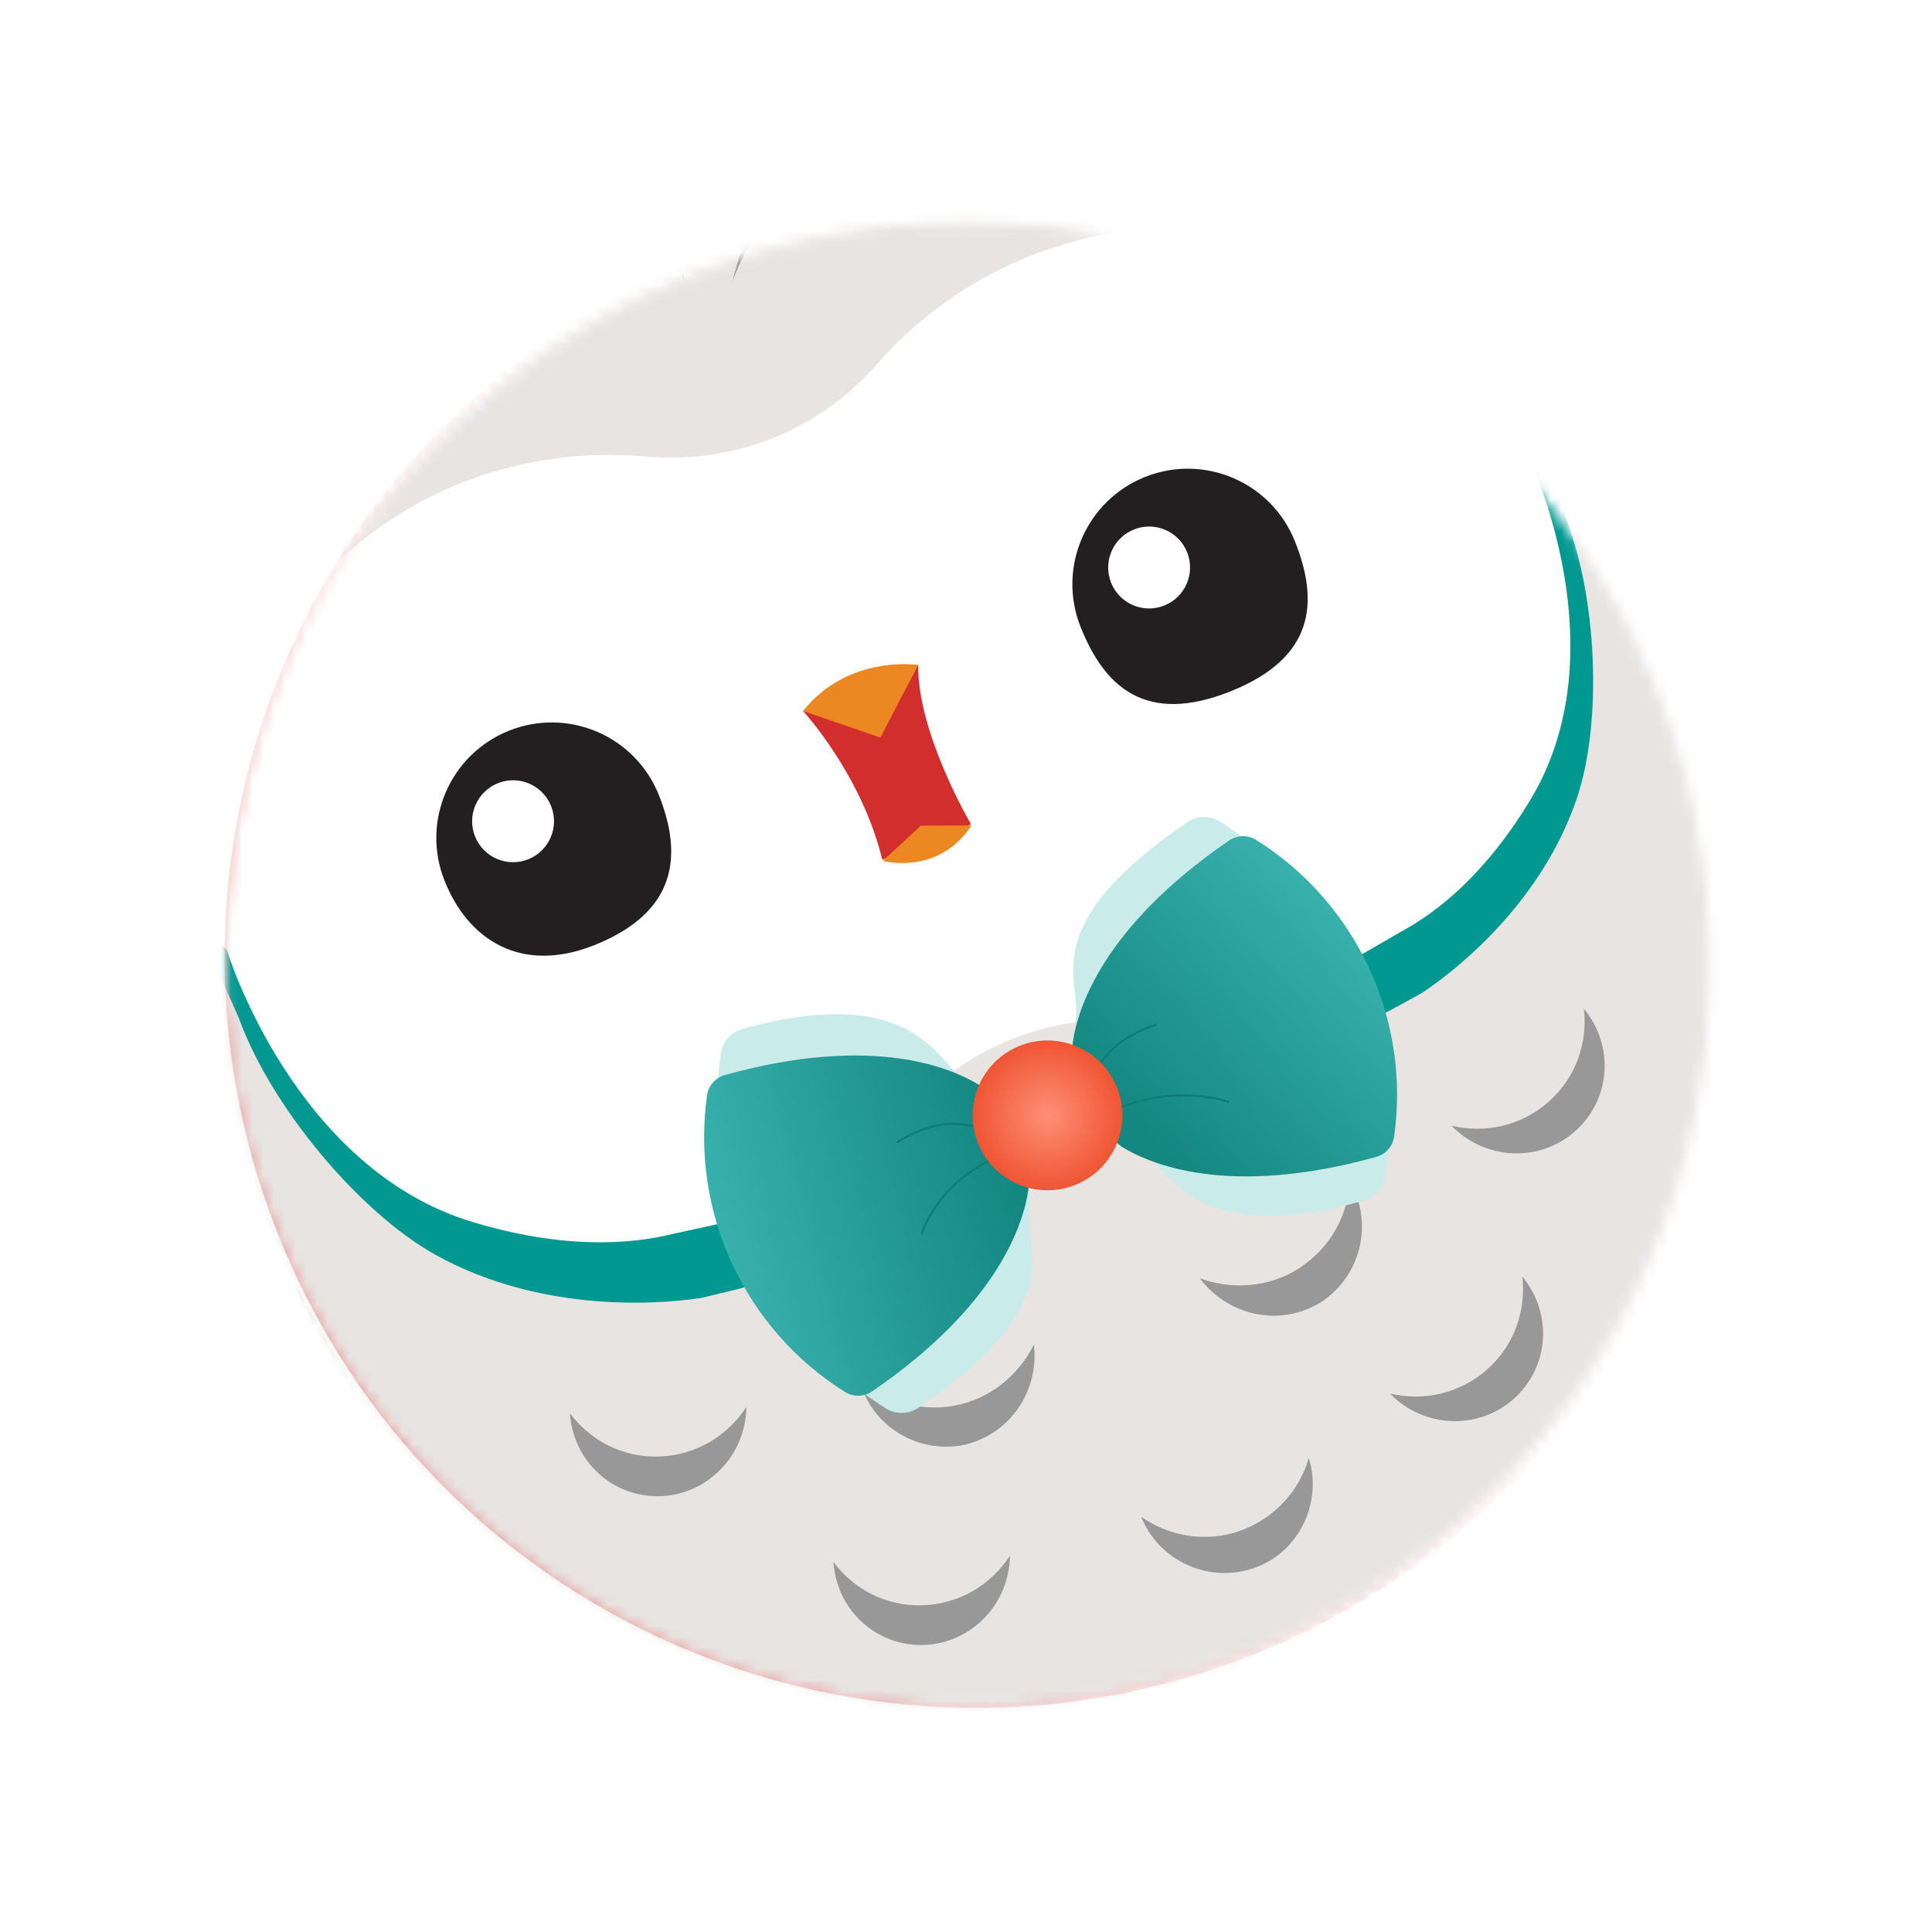 <svg width="180" height="180" viewBox="0 0 180 180" fill="none" xmlns="http://www.w3.org/2000/svg">
<path d="M107.814 134.689C132.494 124.851 144.526 96.868 134.689 72.188C124.851 47.507 96.868 35.475 72.188 45.313C47.507 55.151 35.475 83.133 45.313 107.814C55.151 132.494 83.133 144.526 107.814 134.689Z" fill="#E68484"/>
<mask id="mask0_731_8820" style="mask-type:alpha" maskUnits="userSpaceOnUse" x="41" y="41" width="98" height="98">
<path d="M107.814 134.689C132.494 124.851 144.526 96.868 134.689 72.188C124.851 47.507 96.868 35.475 72.188 45.313C47.507 55.151 35.475 83.133 45.313 107.814C55.151 132.494 83.133 144.526 107.814 134.689Z" fill="#E27373"/>
</mask>
<g mask="url(#mask0_731_8820)">
<path d="M47.858 108.583C47.858 108.583 43.413 113.095 46.968 123.312C50.919 134.74 65.486 139.108 78.542 137.321L47.858 108.583Z" fill="#989899"/>
<path d="M133.88 74.263C133.88 74.263 140.208 74.476 144.648 84.339C149.633 95.355 142.063 108.557 131.358 116.251L133.88 74.263Z" fill="#989899"/>
<path d="M128.107 138.77C127.665 138.947 127.134 138.902 126.692 138.651L122.86 136.33L121.409 140.844C121.127 141.641 120.227 142.171 119.431 141.89C118.635 141.609 118.105 140.708 118.386 139.912L120.46 133.523C120.608 133.037 120.919 132.742 121.435 132.536C121.878 132.359 122.409 132.404 122.777 132.684L128.303 136.04C129.084 136.498 129.289 137.443 128.831 138.225C128.668 138.461 128.402 138.652 128.107 138.77Z" fill="#EC8822"/>
<path d="M70.91 41.723C45.896 51.705 33.556 79.557 43.256 103.919C53.456 129.536 72.271 143.501 91.605 144.598C95.719 144.838 98.581 144.723 102.202 139.856C103.65 137.909 105.805 136.45 108.24 135.478C110.675 134.506 113.286 133.978 115.631 134.497C120.776 135.609 123.832 133.619 126.58 130.641C139.83 116.455 143.889 93.362 133.718 67.819C124.018 43.457 95.849 31.77 70.91 41.723Z" fill="#E7E4E2"/>
<path d="M95.046 44.58C90.501 46.051 86.604 48.719 83.724 52.007C79.972 56.327 74.438 58.535 68.746 57.984C64.322 57.61 59.734 58.329 55.425 60.391C44.091 65.855 38.409 79.072 42.242 91.059C46.779 105.245 62.283 112.403 75.859 106.986C79.769 105.425 83.076 102.994 85.647 100C89.281 95.813 94.814 93.605 100.329 94.141C104.252 94.544 108.323 94.031 112.233 92.471C125.809 87.053 132.143 71.18 125.688 57.759C120.203 46.346 106.923 40.696 95.046 44.58Z" fill="white"/>
<path d="M69.712 122.023C67.352 122.109 65.274 120.971 63.993 119.258C64.195 122.343 66.743 124.662 69.781 124.561C72.82 124.461 75.242 121.954 75.291 118.855C74.064 120.714 72.071 121.937 69.712 122.023Z" fill="#989899"/>
<path d="M86.587 131.548C84.227 131.635 82.149 130.497 80.868 128.784C81.07 131.868 83.618 134.187 86.656 134.087C89.695 133.986 92.117 131.48 92.166 128.381C90.939 130.239 88.946 131.462 86.587 131.548Z" fill="#989899"/>
<path d="M106.914 126.775C104.745 127.555 102.356 127.14 100.574 125.884C101.69 128.689 104.844 130.167 107.78 129.167C110.643 128.195 112.196 125.009 111.301 122.116C110.693 124.241 109.083 125.995 106.914 126.775Z" fill="#989899"/>
<path d="M122.722 116.447C124.494 114.884 125.22 112.627 124.972 110.502C126.945 112.88 126.69 116.318 124.415 118.338C122.141 120.357 118.661 120.206 116.496 117.991C118.663 118.495 120.95 118.01 122.722 116.447Z" fill="#989899"/>
<path d="M88.593 118.768C86.277 119.179 84.022 118.454 82.475 116.933C83.149 119.914 86.052 121.835 89.091 121.307C92.1 120.705 94.051 117.873 93.701 114.848C92.755 116.765 90.909 118.357 88.593 118.768Z" fill="#989899"/>
<path d="M126.665 99.301C128.437 97.739 129.163 95.482 128.915 93.356C130.888 95.734 130.632 99.172 128.358 101.192C126.084 103.212 122.604 103.061 120.439 100.845C122.606 101.349 124.893 100.864 126.665 99.301Z" fill="#989899"/>
<path d="M110.725 109.939C112.689 108.642 113.827 106.563 113.904 104.394C115.464 107.022 114.677 110.415 112.108 112.125C109.51 113.76 106.149 113.049 104.324 110.612C106.328 111.352 108.762 111.236 110.725 109.939Z" fill="#989899"/>
<path d="M74.386 46.826C74.386 46.826 76.237 41.382 80.681 38.154C84.447 35.369 81.574 33.093 78.589 36.765C76.122 39.803 74.386 46.826 74.386 46.826Z" fill="#989899"/>
<path d="M71.367 46.747C71.367 46.747 68.748 42.317 64.516 40.925C61.464 39.919 62.102 37.44 63.179 36.924C65.202 35.775 68.237 38.242 71.367 46.747Z" fill="#989899"/>
<path d="M68.963 46.935C68.963 46.935 59.104 41.717 55.721 45.462C53.328 48.042 63.036 45.794 68.963 46.935Z" fill="#989899"/>
<path d="M65.561 89.279C70.907 87.145 71.2 83.466 69.691 79.675C68.181 75.883 63.885 74.036 60.095 75.549C56.305 77.061 54.456 81.361 55.966 85.152C57.475 88.944 60.866 91.152 65.561 89.279Z" fill="#231F20"/>
<path d="M61.323 83.784C62.668 83.247 63.324 81.722 62.788 80.376C62.253 79.031 60.728 78.375 59.383 78.912C58.038 79.449 57.383 80.975 57.918 82.32C58.454 83.665 59.978 84.321 61.323 83.784Z" fill="white"/>
<path d="M106.284 73.032C111.755 70.848 111.923 67.219 110.413 63.428C108.904 59.636 104.608 57.789 100.818 59.302C97.028 60.814 95.179 65.114 96.688 68.905C98.198 72.697 100.813 75.215 106.284 73.032Z" fill="#231F20"/>
<path d="M102.046 67.537C103.391 67 104.047 65.474 103.511 64.129C102.975 62.784 101.451 62.128 100.106 62.665C98.761 63.202 98.105 64.728 98.641 66.073C99.176 67.418 100.701 68.073 102.046 67.537Z" fill="white"/>
<path d="M82.5 75.445C82.5 75.445 86.256 79.507 87.576 84.968L93.258 82.701C93.258 82.701 89.8 76.809 89.88 72.5L82.5 75.445Z" fill="#D32E2E"/>
<path d="M78.914 74.286L83.867 75.988L86.292 71.342C86.292 71.342 81.825 70.644 78.914 74.286Z" fill="#EC8822"/>
<path d="M89.701 81.619L86.457 81.631L84.02 83.886C84.02 83.886 87.573 84.863 89.701 81.619Z" fill="#EC8822"/>
</g>
<mask id="mask1_731_8820" style="mask-type:alpha" maskUnits="userSpaceOnUse" x="20" y="20" width="140" height="140">
<path d="M90 158.75C127.97 158.75 158.75 127.97 158.75 90C158.75 52.03 127.97 21.25 90 21.25C52.03 21.25 21.25 52.03 21.25 90C21.25 127.97 52.03 158.75 90 158.75Z" fill="#EFFFFE" stroke="#C9EBE9"/>
</mask>
<g mask="url(#mask1_731_8820)">
<path d="M116.863 154.129C152.775 139.814 170.283 99.097 155.968 63.185C141.653 27.273 100.936 9.766 65.025 24.081C29.112 38.395 11.605 79.112 25.919 115.024C40.234 150.936 80.951 168.444 116.863 154.129Z" fill="#E68484"/>
<mask id="mask2_731_8820" style="mask-type:alpha" maskUnits="userSpaceOnUse" x="20" y="19" width="141" height="141">
<path d="M116.863 154.129C152.775 139.814 170.283 99.097 155.968 63.185C141.653 27.273 100.936 9.766 65.025 24.081C29.112 38.395 11.605 79.112 25.919 115.024C40.234 150.936 80.951 168.444 116.863 154.129Z" fill="#E27373"/>
</mask>
<g mask="url(#mask2_731_8820)">
<path d="M29.623 116.145C29.623 116.145 23.154 122.71 28.327 137.577C34.077 154.205 55.272 160.561 74.27 157.96L29.623 116.145Z" fill="#989899"/>
<path d="M154.793 66.205C154.793 66.205 164 66.515 170.461 80.867C177.714 96.896 166.699 116.106 151.123 127.302L154.793 66.205Z" fill="#989899"/>
<path d="M146.394 160.069C145.75 160.326 144.977 160.261 144.334 159.895L138.759 156.518L136.647 163.087C136.238 164.246 134.927 165.018 133.769 164.609C132.611 164.2 131.84 162.889 132.25 161.73L135.267 152.435C135.483 151.726 135.934 151.297 136.685 150.997C137.33 150.74 138.102 150.805 138.638 151.214L146.679 156.096C147.815 156.763 148.114 158.138 147.447 159.275C147.21 159.619 146.824 159.897 146.394 160.069Z" fill="#EC8822"/>
<path d="M63.166 18.856C26.769 33.381 8.813 73.909 22.928 109.357C37.769 146.632 65.146 166.953 93.279 168.548C99.266 168.898 103.43 168.73 108.698 161.648C110.805 158.815 113.942 156.692 117.485 155.279C121.028 153.865 124.827 153.095 128.238 153.85C135.726 155.468 140.173 152.573 144.17 148.239C163.45 127.599 169.356 93.996 154.558 56.828C140.443 21.38 99.455 4.374 63.166 18.856Z" fill="#E7E4E2"/>
<path d="M98.285 23.015C91.672 25.155 86.002 29.037 81.81 33.821C76.351 40.108 68.299 43.321 60.017 42.518C53.58 41.975 46.904 43.02 40.634 46.021C24.142 53.971 15.874 73.203 21.451 90.645C28.052 111.288 50.613 121.703 70.367 113.82C76.057 111.55 80.869 108.011 84.609 103.656C89.896 97.563 97.948 94.349 105.973 95.13C111.68 95.716 117.604 94.97 123.294 92.699C143.048 84.816 152.265 61.72 142.872 42.191C134.891 25.584 115.568 17.363 98.285 23.015Z" fill="white"/>
<path d="M61.421 135.7C57.987 135.826 54.964 134.169 53.1 131.677C53.394 136.165 57.102 139.54 61.523 139.394C65.944 139.247 69.469 135.6 69.54 131.091C67.755 133.795 64.855 135.574 61.421 135.7Z" fill="#989899"/>
<path d="M85.977 149.56C82.543 149.686 79.519 148.03 77.656 145.537C77.95 150.025 81.658 153.4 86.079 153.254C90.5 153.108 94.024 149.46 94.095 144.951C92.31 147.655 89.411 149.435 85.977 149.56Z" fill="#989899"/>
<path d="M115.554 142.615C112.397 143.75 108.922 143.146 106.328 141.318C107.953 145.4 112.542 147.551 116.815 146.095C120.98 144.682 123.24 140.046 121.937 135.836C121.053 138.927 118.71 141.48 115.554 142.615Z" fill="#989899"/>
<path d="M138.556 127.587C141.134 125.314 142.191 122.029 141.83 118.937C144.701 122.396 144.329 127.399 141.02 130.338C137.711 133.277 132.646 133.058 129.496 129.834C132.65 130.567 135.977 129.861 138.556 127.587Z" fill="#989899"/>
<path d="M88.897 130.965C85.527 131.563 82.245 130.508 79.995 128.294C80.976 132.632 85.199 135.428 89.621 134.659C94 133.782 96.839 129.662 96.33 125.26C94.953 128.05 92.267 130.367 88.897 130.965Z" fill="#989899"/>
<path d="M144.293 102.638C146.872 100.364 147.928 97.08 147.568 93.987C150.438 97.447 150.066 102.45 146.757 105.389C143.448 108.328 138.384 108.108 135.234 104.884C138.387 105.617 141.715 104.912 144.293 102.638Z" fill="#989899"/>
<path d="M121.101 118.116C123.957 116.229 125.614 113.203 125.726 110.047C127.995 113.871 126.851 118.809 123.113 121.296C119.333 123.676 114.441 122.641 111.786 119.096C114.703 120.172 118.244 120.003 121.101 118.116Z" fill="#989899"/>
<path d="M68.224 26.282C68.224 26.282 70.918 18.361 77.385 13.664C82.863 9.61 78.683 6.3 74.34 11.643C70.75 16.063 68.224 26.282 68.224 26.282Z" fill="#989899"/>
<path d="M63.833 26.167C63.833 26.167 60.021 19.72 53.864 17.696C49.423 16.231 50.351 12.624 51.919 11.874C54.862 10.201 59.279 13.792 63.833 26.167Z" fill="#989899"/>
<path d="M60.335 26.441C60.335 26.441 45.989 18.848 41.067 24.298C37.585 28.052 51.71 24.78 60.335 26.441Z" fill="#989899"/>
<path d="M55.379 88.055C63.158 84.95 63.584 79.597 61.387 74.08C59.191 68.563 52.939 65.875 47.424 68.076C41.91 70.277 39.219 76.534 41.416 82.05C43.612 87.567 48.547 90.781 55.379 88.055Z" fill="#231F20"/>
<path d="M49.212 80.058C51.169 79.277 52.124 77.057 51.344 75.1C50.565 73.142 48.347 72.188 46.39 72.969C44.433 73.75 43.478 75.97 44.258 77.928C45.037 79.885 47.255 80.839 49.212 80.058Z" fill="white"/>
<path d="M114.639 64.414C122.6 61.237 122.844 55.956 120.647 50.439C118.451 44.923 112.2 42.234 106.685 44.435C101.17 46.636 98.48 52.893 100.676 58.41C102.873 63.927 106.678 67.591 114.639 64.414Z" fill="#231F20"/>
<path d="M108.472 56.418C110.429 55.637 111.384 53.417 110.605 51.46C109.825 49.502 107.607 48.548 105.65 49.329C103.693 50.11 102.739 52.33 103.518 54.288C104.297 56.246 106.516 57.199 108.472 56.418Z" fill="white"/>
<path d="M74.814 66.241C74.814 66.241 80.279 72.151 82.2 80.099L90.468 76.8C90.468 76.8 85.436 68.226 85.552 61.956L74.814 66.241Z" fill="#D32E2E"/>
<path d="M74.814 66.24L82.021 68.715L85.55 61.955C85.55 61.955 79.049 60.94 74.814 66.24Z" fill="#EC8822"/>
<path d="M90.512 76.908L85.791 76.925L82.245 80.207C82.245 80.207 87.415 81.629 90.512 76.908Z" fill="#EC8822"/>
<path fill-rule="evenodd" clip-rule="evenodd" d="M130.565 86.784C133.98 84.938 138.503 81.348 142.675 74.359C146.746 67.542 146.778 59.763 145.731 53.575C145.209 50.494 144.426 47.846 143.773 45.97C143.448 45.033 143.155 44.291 142.946 43.787C142.841 43.535 142.757 43.343 142.701 43.216C142.672 43.152 142.651 43.105 142.637 43.074L142.622 43.041L142.619 43.035C142.324 42.41 142.591 41.665 143.215 41.37C143.839 41.075 144.584 41.342 144.879 41.966L143.749 42.5C144.879 41.966 144.879 41.966 144.879 41.966L144.88 41.969L144.882 41.973L144.888 41.986L144.909 42.031C144.927 42.07 144.952 42.127 144.985 42.199C145.05 42.345 145.142 42.556 145.255 42.828C145.481 43.373 144.655 44.012 144.998 45C145.685 46.975 145.181 44.644 145.731 47.894C148.812 55.394 149.321 67.234 146.917 74.359C143.749 83.75 136.248 90 132.499 92.5C130.595 93.529 128.674 94.693 127.499 95C126.911 95.154 125.98 91.128 125.645 91.18C125.478 91.206 125.345 91.222 125.25 91.232C125.202 91.237 125.164 91.241 125.135 91.243L125.1 91.246L125.088 91.247L125.083 91.248C125.083 91.248 125.079 91.248 125 90" fill="#009891"/>
<path fill-rule="evenodd" clip-rule="evenodd" d="M62.718 114.954C58.647 115.963 52.419 116.386 43.997 113.841C35.781 111.357 30.089 105.169 26.42 99.466C24.592 96.627 23.29 93.943 22.445 91.97C22.023 90.985 21.716 90.18 21.516 89.625C21.416 89.348 21.343 89.133 21.296 88.99C21.272 88.919 21.254 88.866 21.243 88.831L21.232 88.794L21.229 88.786C21.01 88.073 20.254 87.672 19.541 87.891C18.828 88.109 18.427 88.864 18.646 89.577L19.937 89.181C18.646 89.577 18.646 89.577 18.646 89.577L18.647 89.58L18.648 89.585L18.653 89.599L18.669 89.651C18.683 89.695 18.704 89.759 18.731 89.84C18.785 90.004 18.866 90.239 18.974 90.539C19.189 91.138 19.849 89.5 20.294 90.539C21.183 92.615 21.25 92.5 22.282 94.93C25.283 103.159 33.499 112.985 40.608 116.926C49.979 122.12 60.521 121.655 65.336 120.924C67.607 120.362 69.988 119.893 71.151 119.284C71.733 118.979 69.544 115.087 69.849 114.885C70.002 114.784 70.12 114.701 70.203 114.64C70.245 114.609 70.278 114.584 70.303 114.565L70.333 114.542L70.344 114.533L70.348 114.53C70.348 114.53 70.351 114.528 69.505 113.474" fill="#009891"/>
<path d="M85.163 131.385C84.325 131.774 83.333 131.721 82.531 131.218H82.534C71.354 124.202 65.318 111.226 67.157 98.156C67.31 97.067 68.09 96.174 69.149 95.879C85.733 91.274 87.469 99.409 90.561 101.351C90.561 101.351 93.46 103.639 94.795 106.51C96.131 109.381 95.941 112.922 95.941 112.922C95.434 116.538 99.763 121.443 85.555 131.161C85.43 131.247 85.298 131.322 85.163 131.385Z" fill="#C9EBE9"/>
<path d="M111.016 76.364C111.854 75.974 112.846 76.028 113.648 76.531L113.645 76.531C124.825 83.547 130.861 96.523 129.022 109.592C128.869 110.681 128.089 111.574 127.03 111.869C110.446 116.475 108.71 108.34 105.618 106.398C105.618 106.398 102.719 104.11 101.384 101.239C100.048 98.367 100.238 94.826 100.238 94.826C100.745 91.21 96.416 86.305 110.624 76.588C110.749 76.501 110.881 76.427 111.016 76.364Z" fill="#C9EBE9"/>
<path d="M80.92 129.825C80.22 130.15 79.391 130.106 78.721 129.685L78.723 129.685C69.381 123.823 64.338 112.979 65.874 102.059C66.002 101.148 66.654 100.403 67.539 100.156C81.396 96.308 88.737 99.52 91.32 101.143C91.32 101.143 93.742 103.055 94.858 105.454C95.974 107.853 95.816 110.812 95.816 110.812C95.392 113.834 93.12 121.517 81.248 129.637C81.143 129.71 81.033 129.772 80.92 129.825Z" fill="url(#paint0_linear_731_8820)"/>
<path d="M114.844 78.118C115.544 77.792 116.373 77.837 117.043 78.257H117.041C126.383 84.12 131.426 94.963 129.89 105.883C129.762 106.794 129.11 107.54 128.225 107.786C114.368 111.635 107.028 108.422 104.444 106.799C104.444 106.799 102.022 104.887 100.906 102.488C99.79 100.089 99.948 97.13 99.948 97.13C100.372 94.109 102.644 86.425 114.516 78.305C114.621 78.233 114.731 78.17 114.844 78.118Z" fill="url(#paint1_linear_731_8820)"/>
<g filter="url(#filter0_i_731_8820)">
<path d="M93.872 106.088C93.872 106.088 91.653 104.693 88.672 104.71C86.134 104.724 83.625 106.4 83.625 106.4" stroke="#0E7D78" stroke-width="0.192" stroke-linecap="round"/>
</g>
<g filter="url(#filter1_i_731_8820)">
<path d="M95.867 106.562C95.867 106.562 92.715 107.428 89.86 109.59C86.816 111.896 85.882 114.924 85.882 114.924" stroke="#0E7D78" stroke-width="0.192" stroke-linecap="round"/>
</g>
<g filter="url(#filter2_i_731_8820)">
<path d="M100.847 103.119C100.847 103.119 101.21 100.524 103.143 98.255C104.79 96.322 107.688 95.483 107.688 95.483" stroke="#0E7D78" stroke-width="0.192" stroke-linecap="round"/>
</g>
<g filter="url(#filter3_i_731_8820)">
<path d="M99.939 105.199C99.939 105.199 103.01 103.279 106.959 102.409C111.17 101.481 114.427 102.659 114.427 102.659" stroke="#0E7D78" stroke-width="0.192" stroke-linecap="round"/>
</g>
<path d="M100.535 110.243C104.028 108.618 105.543 104.469 103.918 100.975C102.293 97.482 98.144 95.967 94.65 97.592C91.157 99.217 89.642 103.366 91.267 106.859C92.892 110.353 97.041 111.868 100.535 110.243Z" fill="url(#paint2_radial_731_8820)"/>
</g>
</g>
<defs>
<filter id="filter0_i_731_8820" x="83.529" y="104.613" width="10.44" height="1.884" filterUnits="userSpaceOnUse" color-interpolation-filters="sRGB">
<feFlood flood-opacity="0" result="BackgroundImageFix"/>
<feBlend mode="normal" in="SourceGraphic" in2="BackgroundImageFix" result="shape"/>
<feColorMatrix in="SourceAlpha" type="matrix" values="0 0 0 0 0 0 0 0 0 0 0 0 0 0 0 0 0 0 127 0" result="hardAlpha"/>
<feOffset/>
<feGaussianBlur stdDeviation="0.77"/>
<feComposite in2="hardAlpha" operator="arithmetic" k2="-1" k3="1"/>
<feColorMatrix type="matrix" values="0 0 0 0 0 0 0 0 0 0 0 0 0 0 0 0 0 0 0.4 0"/>
<feBlend mode="normal" in2="shape" result="effect1_innerShadow_731_8820"/>
</filter>
<filter id="filter1_i_731_8820" x="85.785" y="106.466" width="10.178" height="8.555" filterUnits="userSpaceOnUse" color-interpolation-filters="sRGB">
<feFlood flood-opacity="0" result="BackgroundImageFix"/>
<feBlend mode="normal" in="SourceGraphic" in2="BackgroundImageFix" result="shape"/>
<feColorMatrix in="SourceAlpha" type="matrix" values="0 0 0 0 0 0 0 0 0 0 0 0 0 0 0 0 0 0 127 0" result="hardAlpha"/>
<feOffset/>
<feGaussianBlur stdDeviation="0.77"/>
<feComposite in2="hardAlpha" operator="arithmetic" k2="-1" k3="1"/>
<feColorMatrix type="matrix" values="0 0 0 0 0 0 0 0 0 0 0 0 0 0 0 0 0 0 0.4 0"/>
<feBlend mode="normal" in2="shape" result="effect1_innerShadow_731_8820"/>
</filter>
<filter id="filter2_i_731_8820" x="100.751" y="95.387" width="7.033" height="7.829" filterUnits="userSpaceOnUse" color-interpolation-filters="sRGB">
<feFlood flood-opacity="0" result="BackgroundImageFix"/>
<feBlend mode="normal" in="SourceGraphic" in2="BackgroundImageFix" result="shape"/>
<feColorMatrix in="SourceAlpha" type="matrix" values="0 0 0 0 0 0 0 0 0 0 0 0 0 0 0 0 0 0 127 0" result="hardAlpha"/>
<feOffset/>
<feGaussianBlur stdDeviation="0.77"/>
<feComposite in2="hardAlpha" operator="arithmetic" k2="-1" k3="1"/>
<feColorMatrix type="matrix" values="0 0 0 0 0 0 0 0 0 0 0 0 0 0 0 0 0 0 0.4 0"/>
<feBlend mode="normal" in2="shape" result="effect1_innerShadow_731_8820"/>
</filter>
<filter id="filter3_i_731_8820" x="99.843" y="101.956" width="14.681" height="3.339" filterUnits="userSpaceOnUse" color-interpolation-filters="sRGB">
<feFlood flood-opacity="0" result="BackgroundImageFix"/>
<feBlend mode="normal" in="SourceGraphic" in2="BackgroundImageFix" result="shape"/>
<feColorMatrix in="SourceAlpha" type="matrix" values="0 0 0 0 0 0 0 0 0 0 0 0 0 0 0 0 0 0 127 0" result="hardAlpha"/>
<feOffset/>
<feGaussianBlur stdDeviation="0.77"/>
<feComposite in2="hardAlpha" operator="arithmetic" k2="-1" k3="1"/>
<feColorMatrix type="matrix" values="0 0 0 0 0 0 0 0 0 0 0 0 0 0 0 0 0 0 0.4 0"/>
<feBlend mode="normal" in2="shape" result="effect1_innerShadow_731_8820"/>
</filter>
<linearGradient id="paint0_linear_731_8820" x1="93.347" y1="105.627" x2="66.671" y2="112.728" gradientUnits="userSpaceOnUse">
<stop stop-color="#148781"/>
<stop offset="1" stop-color="#38B0AB"/>
</linearGradient>
<linearGradient id="paint1_linear_731_8820" x1="104.291" y1="102.922" x2="123.759" y2="84.317" gradientUnits="userSpaceOnUse">
<stop stop-color="#148781"/>
<stop offset="1" stop-color="#38B0AB"/>
</linearGradient>
<radialGradient id="paint2_radial_731_8820" cx="0" cy="0" r="1" gradientUnits="userSpaceOnUse" gradientTransform="translate(97.593 103.917) rotate(65.055) scale(6.976)">
<stop stop-color="#FF8F76"/>
<stop offset="1" stop-color="#EF5533"/>
</radialGradient>
</defs>
</svg>
